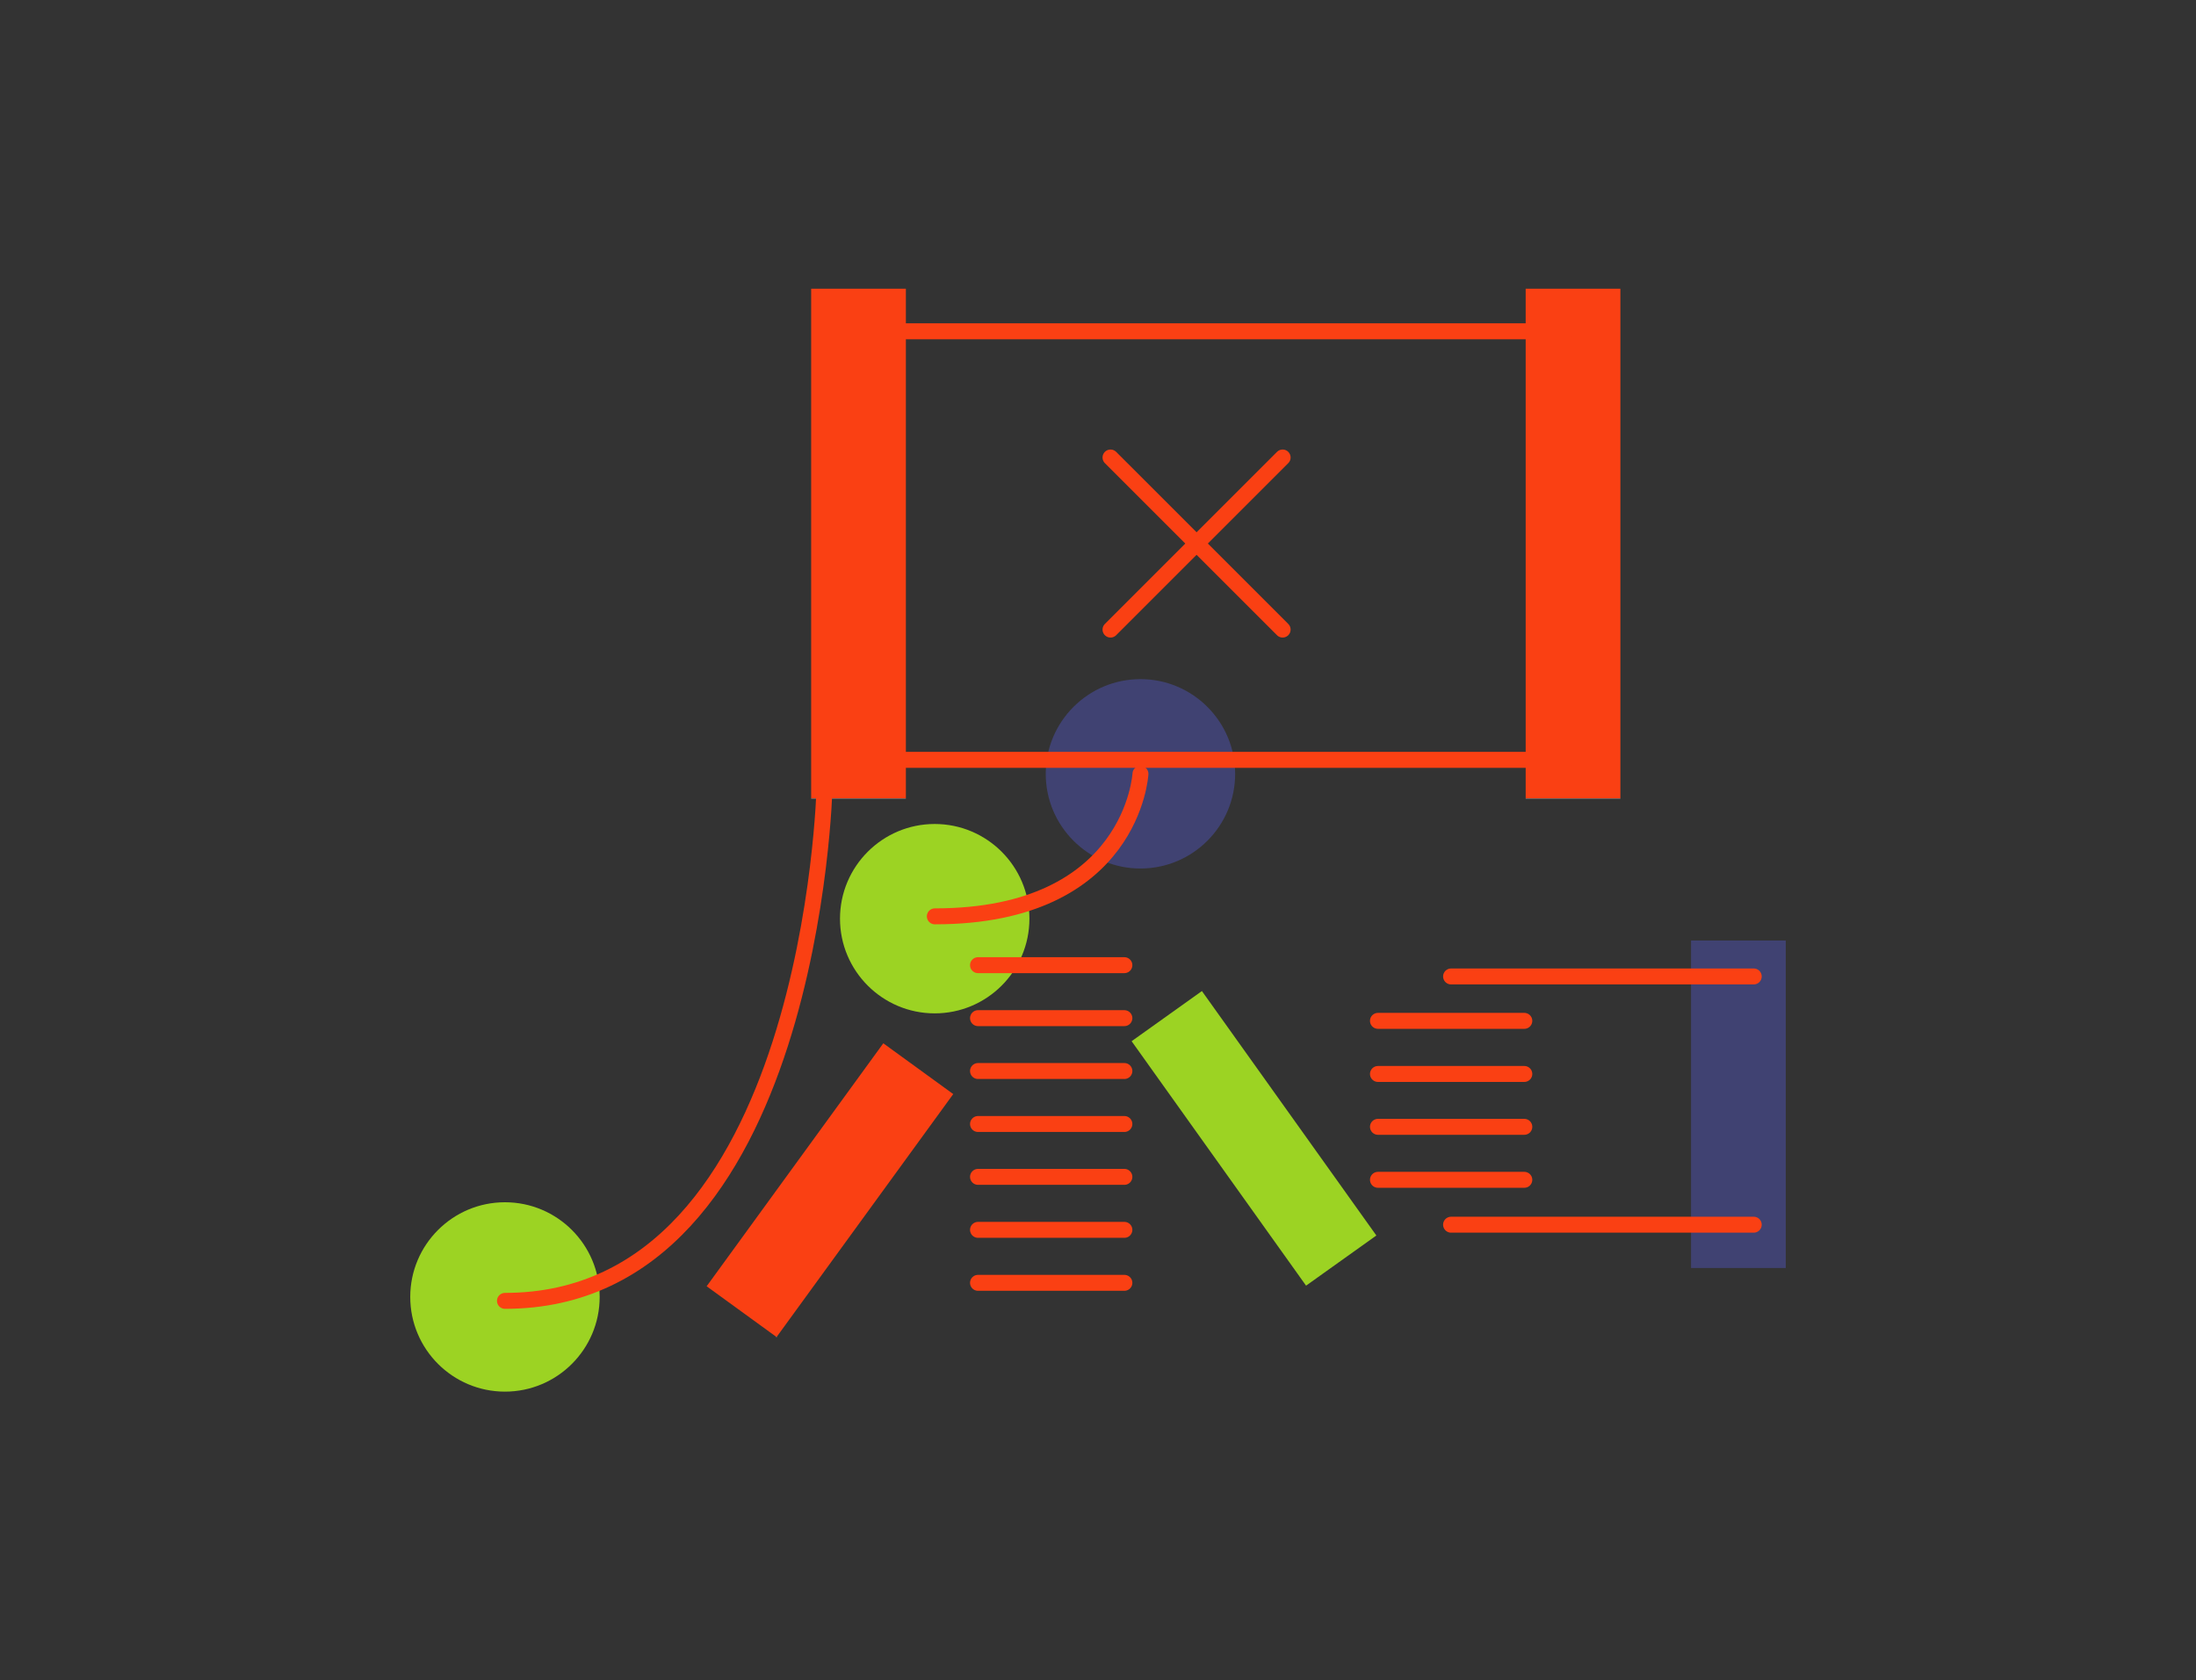 <?xml version="1.0" encoding="UTF-8"?>
<svg id="bot12" xmlns="http://www.w3.org/2000/svg" viewBox="0 0 179 137">
  <rect x="0" y="0" width="179" height="137" fill="#333333" stroke="none"/>
  <defs>
    <style>
      .stroke-width {
        stroke-width: 1.3px;
      }

      .stroke-color-1 {
        stroke: #fa4013;
      }

      .stroke-color-2 {
        stroke: #9cd323;
      }

      .stroke-color-3 {
        stroke:#404272;
      }

      .stroke-color-4 {
        stroke: #ffffff;
      }      
    </style>
    <linearGradient id="color-1" gradientTransform="rotate(90)">
      <stop offset="0%" stop-color="#fa4013" />
      <stop offset="100%" stop-color="#fa4013" />
      <stop offset="100%" stop-color="white" />
    </linearGradient>
    <linearGradient id="color-2" gradientTransform="rotate(90)">
      <stop offset="0%" stop-color="#9cd323" />
      <stop offset="100%" stop-color="#9cd323" />
      <stop offset="100%" stop-color="white" />
    </linearGradient>
    <linearGradient id="color-3" gradientTransform="rotate(90)">
      <stop offset="0%" stop-color="#404272" />
      <stop offset="100%" stop-color="#404272" />
      <stop offset="100%" stop-color="white" />
    </linearGradient>   
    <linearGradient id="color-4" gradientTransform="rotate(90)">
      <stop offset="0%" stop-color="#ffffff" />
      <stop offset="100%" stop-color="#ffffff" />
      <stop offset="100%" stop-color="white" />
    </linearGradient>  
  </defs>
  <path class="color-2" d="m76.19,82.62c4.26,0,7.72-3.46,7.72-7.72s-3.46-7.72-7.72-7.72-7.72,3.46-7.72,7.72,3.46,7.72,7.72,7.72Z" fill="url(#color-2)"/>
  <path class="color-3" d="m92.96,70.81c4.26,0,7.72-3.46,7.72-7.72s-3.46-7.72-7.72-7.72-7.72,3.46-7.72,7.72,3.46,7.72,7.72,7.72Z" fill="url(#color-3)"/>
  <path stroke-linejoin="round" stroke-linecap="round" class="stroke-width stroke-color-1" d="m92.96,63.09s-.62,11.62-16.76,11.62" fill="none"/>
  <path class="color-1" d="m132.08,23.54h-7.72v41.56h7.72V23.54Z" fill="url(#color-1)"/>
  <path class="color-3" d="m145.56,76.68h-7.72v26.7h7.72v-26.7Z" fill="url(#color-3)"/>
  <path class="color-1" d="m73.84,23.54h-7.72v41.56h7.72V23.54Z" fill="url(#color-1)"/>
  <path stroke-linejoin="round" stroke-linecap="round" class="stroke-width stroke-color-1" d="m127.6,27.01h-57.52" fill="none"/>
  <path stroke-linejoin="round" stroke-linecap="round" class="stroke-width stroke-color-1" d="m142.95,79.61h-24.67" fill="none"/>
  <path stroke-linejoin="round" stroke-linecap="round" class="stroke-width stroke-color-1" d="m142.95,99.85h-24.67" fill="none"/>
  <path stroke-linejoin="round" stroke-linecap="round" class="stroke-width stroke-color-1" d="m127.6,61.95h-57.52" fill="none"/>
  <path stroke-linejoin="round" stroke-linecap="round" class="stroke-width stroke-color-1" d="m90.52,37.3l14.03,14.03" fill="none"/>
  <path stroke-linejoin="round" stroke-linecap="round" class="stroke-width stroke-color-1" d="m104.55,37.3l-14.03,14.03" fill="none"/>
  <path class="color-2" d="m41.16,113.46c4.26,0,7.72-3.46,7.72-7.72s-3.46-7.72-7.72-7.72-7.72,3.46-7.72,7.72,3.46,7.72,7.72,7.72Z" fill="url(#color-2)"/>
  <path stroke-linejoin="round" stroke-linecap="round" class="stroke-width stroke-color-1" d="m67.21,64.17s-.96,41.89-26.05,41.89" fill="none"/>
  <path class="color-1" d="m77.7,89.2l-5.7-4.14-14.4,19.81,5.7,4.14,14.4-19.81Z" fill="url(#color-1)"/>
  <path class="color-2" d="m106.46,104.82l5.73-4.09-14.22-19.93-5.73,4.09,14.22,19.93Z" fill="url(#color-2)"/>
  <path stroke-linejoin="round" stroke-linecap="round" class="stroke-width stroke-color-1" d="m79.72,78.69h11.93" fill="none"/>
  <path stroke-linejoin="round" stroke-linecap="round" class="stroke-width stroke-color-1" d="m79.72,83.01h11.93" fill="none"/>
  <path stroke-linejoin="round" stroke-linecap="round" class="stroke-width stroke-color-1" d="m79.72,87.32h11.93" fill="none"/>
  <path stroke-linejoin="round" stroke-linecap="round" class="stroke-width stroke-color-1" d="m79.72,91.64h11.93" fill="none"/>
  <path stroke-linejoin="round" stroke-linecap="round" class="stroke-width stroke-color-1" d="m79.72,95.95h11.93" fill="none"/>
  <path stroke-linejoin="round" stroke-linecap="round" class="stroke-width stroke-color-1" d="m79.72,100.27h11.93" fill="none"/>
  <path stroke-linejoin="round" stroke-linecap="round" class="stroke-width stroke-color-1" d="m112.32,83.23h11.93" fill="none"/>
  <path stroke-linejoin="round" stroke-linecap="round" class="stroke-width stroke-color-1" d="m112.32,87.56h11.93" fill="none"/>
  <path stroke-linejoin="round" stroke-linecap="round" class="stroke-width stroke-color-1" d="m112.32,91.87h11.93" fill="none"/>
  <path stroke-linejoin="round" stroke-linecap="round" class="stroke-width stroke-color-1" d="m112.32,96.19h11.93" fill="none"/>
  <path stroke-linejoin="round" stroke-linecap="round" class="stroke-width stroke-color-1" d="m79.72,104.59h11.93" fill="none"/>
</svg>